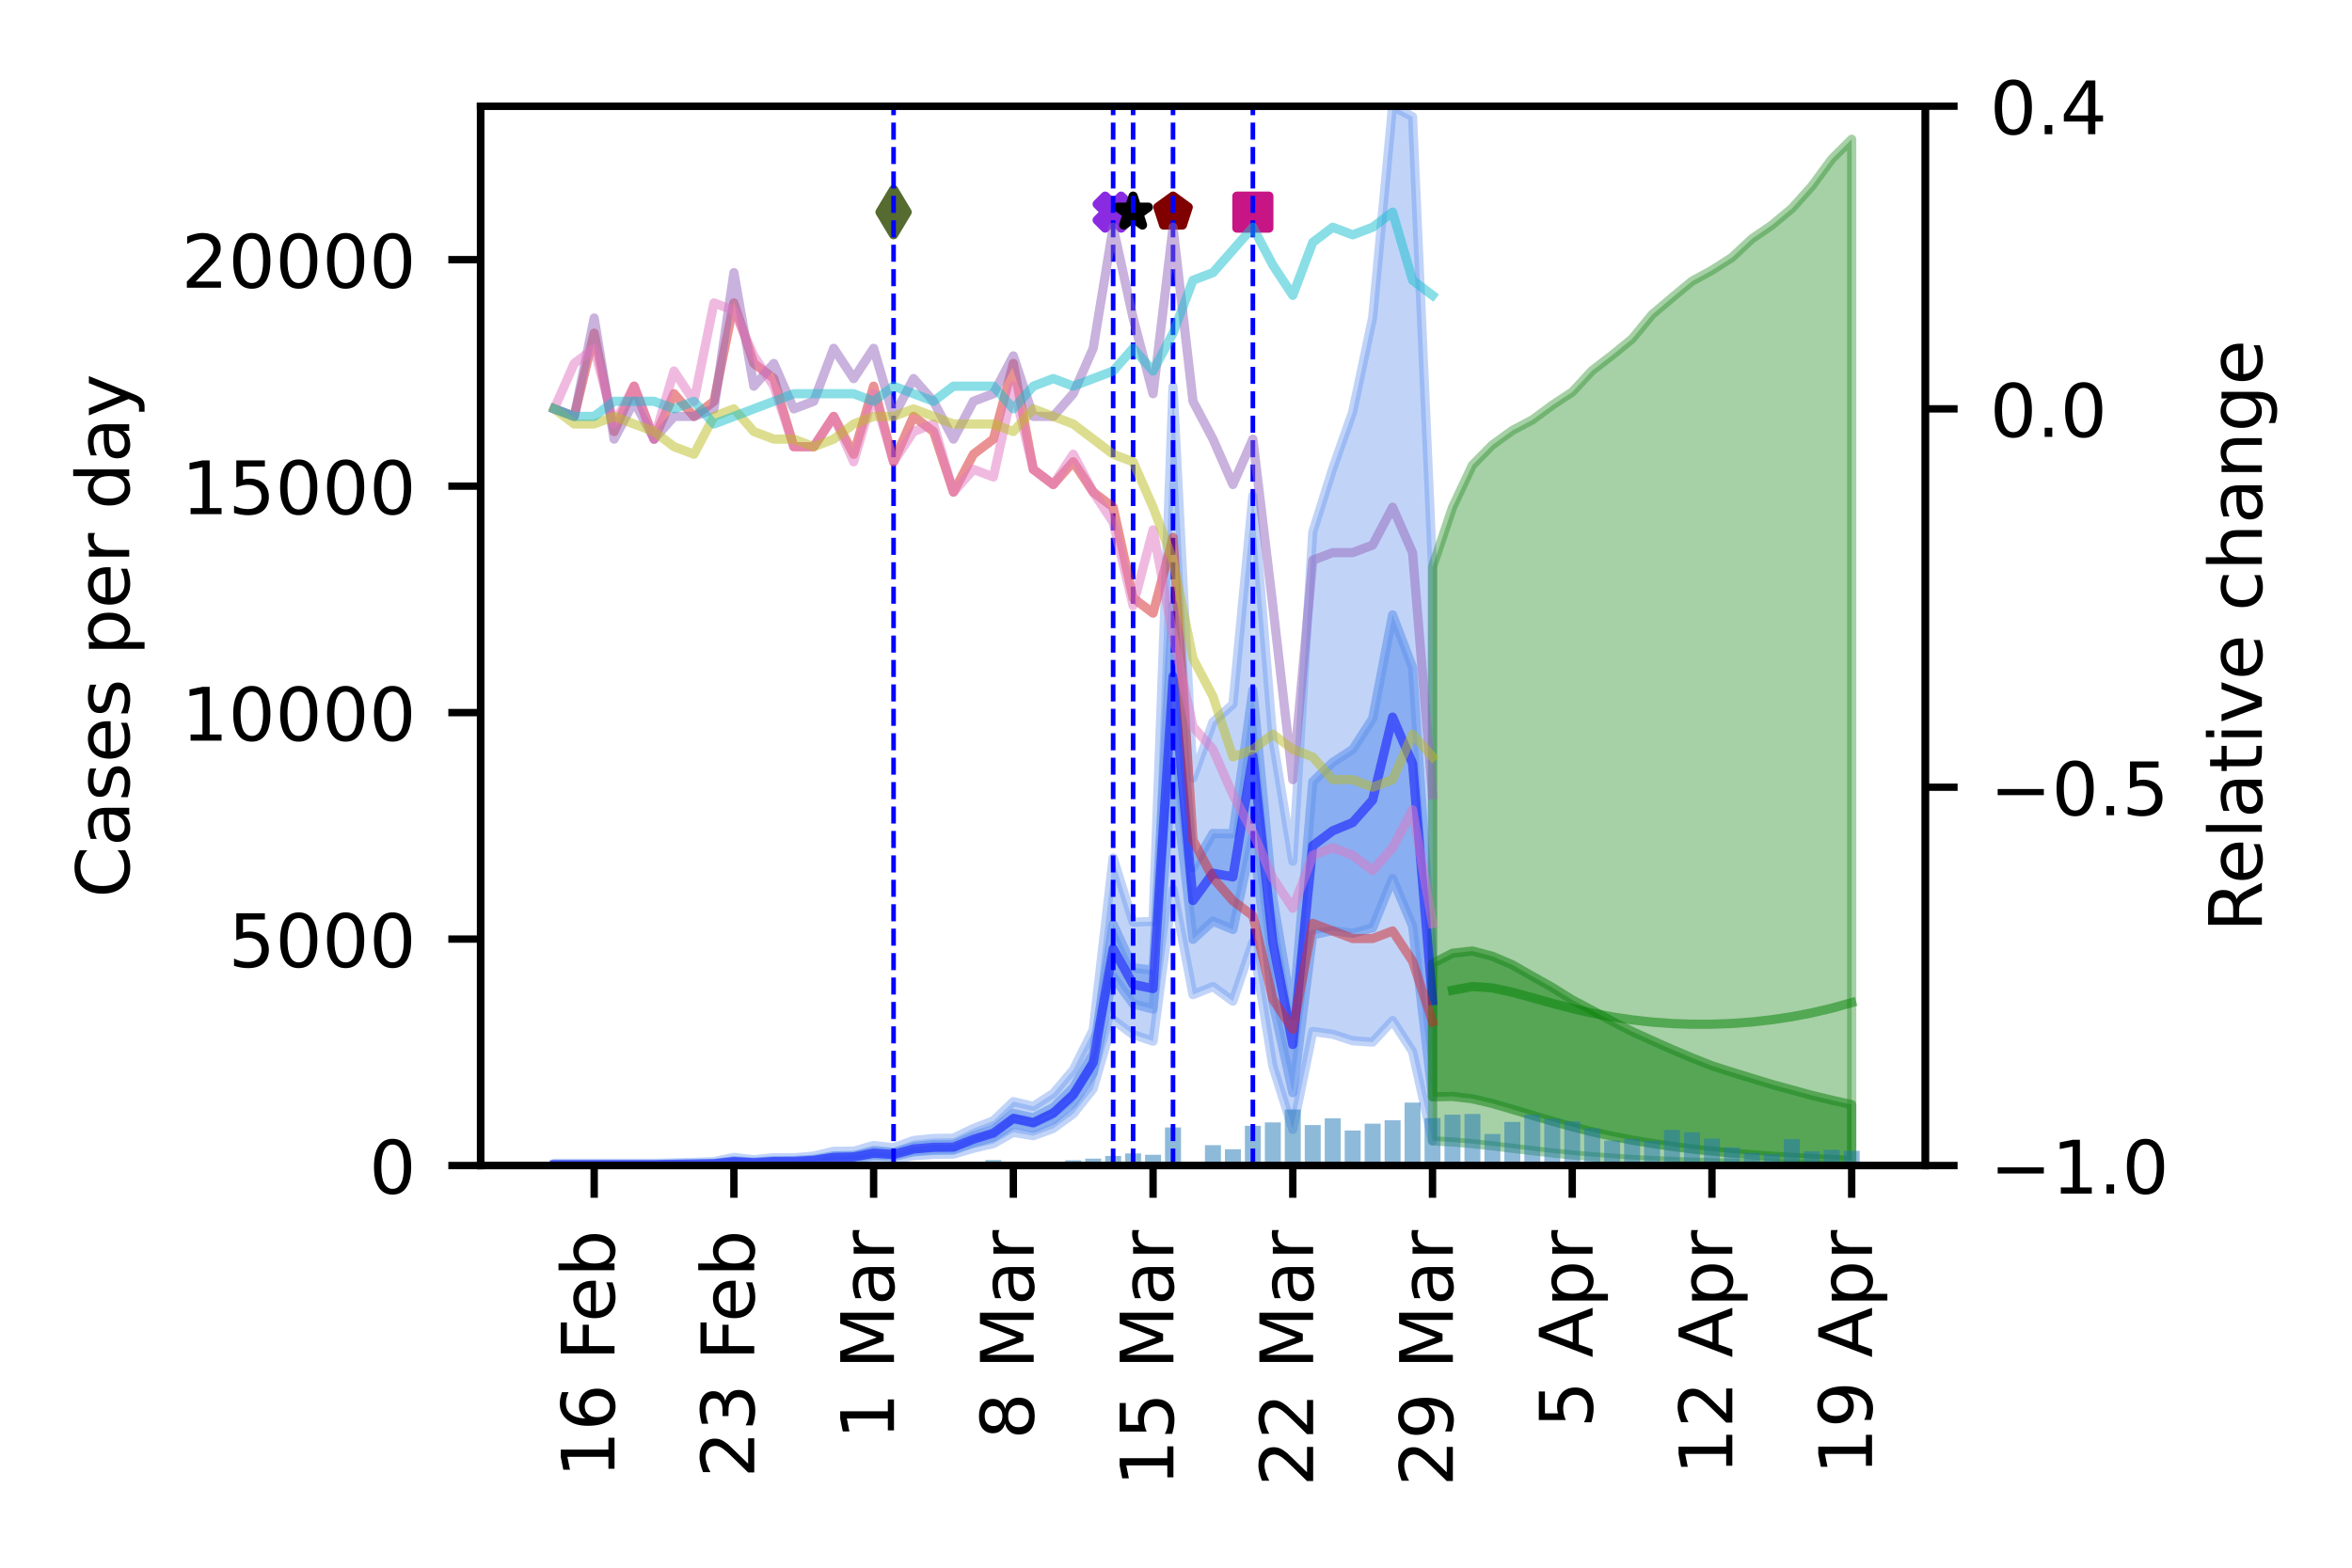 <?xml version="1.0" encoding="utf-8" standalone="no"?>
<!DOCTYPE svg PUBLIC "-//W3C//DTD SVG 1.1//EN"
  "http://www.w3.org/Graphics/SVG/1.1/DTD/svg11.dtd">
<!-- Created with matplotlib (https://matplotlib.org/) -->
<svg height="170.079pt" version="1.1" viewBox="0 0 255.118 170.079" width="255.118pt" xmlns="http://www.w3.org/2000/svg" xmlns:xlink="http://www.w3.org/1999/xlink">
 <defs>
  <style type="text/css">
*{stroke-linecap:butt;stroke-linejoin:round;}
  </style>
 </defs>
 <g id="figure_1">
  <g id="patch_1">
   <path d="M 0 170.079 
L 255.118 170.079 
L 255.118 0 
L 0 0 
z
" style="fill:#ffffff;"/>
  </g>
  <g id="axes_1">
   <g id="patch_2">
    <path d="M 52.13 126.449 
L 208.838 126.449 
L 208.838 11.52 
L 52.13 11.52 
z
" style="fill:#ffffff;"/>
   </g>
   <g id="PolyCollection_1">
    <defs>
     <path d="M 60.119 -43.87 
L 60.119 -43.652 
L 62.284 -43.652 
L 64.449 -43.652 
L 66.614 -43.652 
L 68.779 -43.652 
L 70.945 -43.652 
L 73.11 -43.672 
L 75.275 -43.68 
L 77.44 -43.696 
L 79.605 -43.783 
L 81.77 -43.75 
L 83.935 -43.812 
L 86.1 -43.824 
L 88.265 -43.89 
L 90.43 -44.058 
L 92.595 -44.104 
L 94.76 -44.352 
L 96.925 -44.304 
L 99.09 -44.691 
L 101.256 -44.84 
L 103.421 -44.872 
L 105.586 -45.507 
L 107.751 -46.013 
L 109.916 -47.23 
L 112.081 -46.864 
L 114.246 -47.661 
L 116.411 -49.241 
L 118.576 -51.963 
L 120.741 -59.448 
L 122.906 -57.837 
L 125.071 -57.122 
L 127.236 -73.604 
L 129.402 -62.169 
L 131.567 -63.043 
L 133.732 -61.462 
L 135.897 -67.861 
L 138.062 -54.431 
L 140.227 -47.551 
L 142.392 -58.174 
L 144.557 -57.874 
L 146.722 -57.172 
L 148.887 -57.019 
L 151.052 -59.354 
L 153.217 -56.008 
L 155.382 -46.304 
L 155.382 -108.563 
L 155.382 -108.563 
L 153.217 -157.411 
L 151.052 -158.559 
L 148.887 -135.604 
L 146.722 -125.381 
L 144.557 -119.229 
L 142.392 -112.337 
L 140.227 -76.645 
L 138.062 -89.896 
L 135.897 -116.283 
L 133.732 -93.672 
L 131.567 -91.738 
L 129.402 -85.695 
L 127.236 -128.128 
L 125.071 -70.109 
L 122.906 -70.029 
L 120.741 -77.003 
L 118.576 -58.326 
L 116.411 -53.995 
L 114.246 -51.449 
L 112.081 -50.056 
L 109.916 -50.56 
L 107.751 -48.486 
L 105.586 -47.648 
L 103.421 -46.597 
L 101.256 -46.566 
L 99.09 -46.343 
L 96.925 -45.557 
L 94.76 -45.802 
L 92.595 -45.186 
L 90.43 -45.176 
L 88.265 -44.654 
L 86.1 -44.464 
L 83.935 -44.484 
L 81.77 -44.261 
L 79.605 -44.515 
L 77.44 -44.053 
L 75.275 -43.973 
L 73.11 -43.921 
L 70.945 -43.87 
L 68.779 -43.87 
L 66.614 -43.87 
L 64.449 -43.87 
L 62.284 -43.87 
L 60.119 -43.87 
z
" id="m6eb10c290f" style="stroke:#6495ed;stroke-opacity:0.4;"/>
    </defs>
    <g clip-path="url(#ped6e7b1584)">
     <use style="fill:#6495ed;fill-opacity:0.4;stroke:#6495ed;stroke-opacity:0.4;" x="0" xlink:href="#m6eb10c290f" y="170.079"/>
    </g>
   </g>
   <g id="PolyCollection_2">
    <defs>
     <path d="M 60.119 -43.742 
L 60.119 -43.682 
L 62.284 -43.682 
L 64.449 -43.682 
L 66.614 -43.682 
L 68.779 -43.682 
L 70.945 -43.682 
L 73.11 -43.714 
L 75.275 -43.73 
L 77.44 -43.757 
L 79.605 -43.918 
L 81.77 -43.846 
L 83.935 -43.946 
L 86.1 -43.956 
L 88.265 -44.057 
L 90.43 -44.308 
L 92.595 -44.358 
L 94.76 -44.703 
L 96.925 -44.603 
L 99.09 -45.117 
L 101.256 -45.281 
L 103.421 -45.306 
L 105.586 -46.091 
L 107.751 -46.696 
L 109.916 -48.147 
L 112.081 -47.68 
L 114.246 -48.603 
L 116.411 -50.41 
L 118.576 -53.671 
L 120.741 -64.13 
L 122.906 -61.177 
L 125.071 -60.593 
L 127.236 -86.864 
L 129.402 -68.168 
L 131.567 -70.144 
L 133.732 -69.238 
L 135.897 -79.374 
L 138.062 -61.342 
L 140.227 -51.54 
L 142.392 -68.682 
L 144.557 -69.115 
L 146.722 -68.822 
L 148.887 -69.421 
L 151.052 -74.773 
L 153.217 -69.61 
L 155.382 -51.081 
L 155.382 -65.539 
L 155.382 -65.539 
L 153.217 -97.659 
L 151.052 -103.37 
L 148.887 -92.114 
L 146.722 -88.771 
L 144.557 -87.367 
L 142.392 -85.259 
L 140.227 -59.859 
L 138.062 -72.644 
L 135.897 -95.204 
L 133.732 -79.625 
L 131.567 -79.659 
L 129.402 -75.937 
L 127.236 -104.493 
L 125.071 -64.833 
L 122.906 -65.076 
L 120.741 -69.812 
L 118.576 -55.782 
L 116.411 -52.067 
L 114.246 -49.92 
L 112.081 -48.802 
L 109.916 -49.279 
L 107.751 -47.55 
L 105.586 -46.831 
L 103.421 -45.897 
L 101.256 -45.877 
L 99.09 -45.675 
L 96.925 -45.023 
L 94.76 -45.191 
L 92.595 -44.719 
L 90.43 -44.672 
L 88.265 -44.307 
L 86.1 -44.162 
L 83.935 -44.157 
L 81.77 -44.005 
L 79.605 -44.151 
L 77.44 -43.866 
L 75.275 -43.819 
L 73.11 -43.79 
L 70.945 -43.742 
L 68.779 -43.742 
L 66.614 -43.742 
L 64.449 -43.742 
L 62.284 -43.742 
L 60.119 -43.742 
z
" id="mc44e1b0671" style="stroke:#6495ed;stroke-opacity:0.6;"/>
    </defs>
    <g clip-path="url(#ped6e7b1584)">
     <use style="fill:#6495ed;fill-opacity:0.6;stroke:#6495ed;stroke-opacity:0.6;" x="0" xlink:href="#mc44e1b0671" y="170.079"/>
    </g>
   </g>
   <g id="PolyCollection_3">
    <defs>
     <path d="M 155.382 -108.563 
L 155.382 -46.304 
L 157.547 -46.187 
L 159.713 -46.001 
L 161.878 -45.764 
L 164.043 -45.506 
L 166.208 -45.244 
L 168.373 -45 
L 170.538 -44.78 
L 172.703 -44.592 
L 174.868 -44.43 
L 177.033 -44.29 
L 179.198 -44.172 
L 181.363 -44.074 
L 183.528 -43.994 
L 185.693 -43.928 
L 187.859 -43.873 
L 190.024 -43.829 
L 192.189 -43.794 
L 194.354 -43.765 
L 196.519 -43.741 
L 198.684 -43.721 
L 200.849 -43.705 
L 200.849 -154.968 
L 200.849 -154.968 
L 198.684 -152.806 
L 196.519 -149.869 
L 194.354 -147.455 
L 192.189 -145.652 
L 190.024 -144.166 
L 187.859 -142.142 
L 185.693 -140.756 
L 183.528 -139.574 
L 181.363 -137.782 
L 179.198 -135.947 
L 177.033 -133.314 
L 174.868 -131.544 
L 172.703 -129.88 
L 170.538 -127.547 
L 168.373 -126.117 
L 166.208 -124.524 
L 164.043 -123.377 
L 161.878 -121.811 
L 159.713 -119.619 
L 157.547 -115.021 
L 155.382 -108.563 
z
" id="ma2b49fd511" style="stroke:#228b22;stroke-opacity:0.4;"/>
    </defs>
    <g clip-path="url(#ped6e7b1584)">
     <use style="fill:#228b22;fill-opacity:0.4;stroke:#228b22;stroke-opacity:0.4;" x="0" xlink:href="#ma2b49fd511" y="170.079"/>
    </g>
   </g>
   <g id="PolyCollection_4">
    <defs>
     <path d="M 155.382 -65.539 
L 155.382 -51.081 
L 157.547 -51.13 
L 159.713 -50.872 
L 161.878 -50.361 
L 164.043 -49.728 
L 166.208 -49.081 
L 168.373 -48.444 
L 170.538 -47.843 
L 172.703 -47.292 
L 174.868 -46.811 
L 177.033 -46.391 
L 179.198 -46.027 
L 181.363 -45.713 
L 183.528 -45.433 
L 185.693 -45.199 
L 187.859 -44.985 
L 190.024 -44.806 
L 192.189 -44.647 
L 194.354 -44.508 
L 196.519 -44.395 
L 198.684 -44.291 
L 200.849 -44.203 
L 200.849 -50.241 
L 200.849 -50.241 
L 198.684 -50.724 
L 196.519 -51.246 
L 194.354 -51.837 
L 192.189 -52.43 
L 190.024 -53.089 
L 187.859 -53.757 
L 185.693 -54.452 
L 183.528 -55.309 
L 181.363 -56.225 
L 179.198 -57.188 
L 177.033 -58.168 
L 174.868 -59.278 
L 172.703 -60.462 
L 170.538 -61.601 
L 168.373 -62.953 
L 166.208 -64.167 
L 164.043 -65.407 
L 161.878 -66.333 
L 159.713 -66.905 
L 157.547 -66.663 
L 155.382 -65.539 
z
" id="me81ae2b3d6" style="stroke:#228b22;stroke-opacity:0.6;"/>
    </defs>
    <g clip-path="url(#ped6e7b1584)">
     <use style="fill:#228b22;fill-opacity:0.6;stroke:#228b22;stroke-opacity:0.6;" x="0" xlink:href="#me81ae2b3d6" y="170.079"/>
    </g>
   </g>
   <g id="PathCollection_1">
    <defs>
     <path d="M -0.866 1.732 
L 0 0.866 
L 0.866 1.732 
L 1.732 0.866 
L 0.866 0 
L 1.732 -0.866 
L 0.866 -1.732 
L 0 -0.866 
L -0.866 -1.732 
L -1.732 -0.866 
L -0.866 0 
L -1.732 0.866 
z
" id="m63ebf24601" style="stroke:#8a2be2;"/>
    </defs>
    <g clip-path="url(#ped6e7b1584)">
     <use style="fill:#8a2be2;stroke:#8a2be2;" x="120.741" xlink:href="#m63ebf24601" y="23.013"/>
    </g>
   </g>
   <g id="PathCollection_2">
    <defs>
     <path d="M 0 -1.732 
L -0.389 -0.535 
L -1.647 -0.535 
L -0.629 0.204 
L -1.018 1.401 
L -0 0.662 
L 1.018 1.401 
L 0.629 0.204 
L 1.647 -0.535 
L 0.389 -0.535 
z
" id="m405d068d7c" style="stroke:#000000;"/>
    </defs>
    <g clip-path="url(#ped6e7b1584)">
     <use style="stroke:#000000;" x="122.906" xlink:href="#m405d068d7c" y="23.013"/>
    </g>
   </g>
   <g id="PathCollection_3">
    <defs>
     <path d="M -1.732 1.732 
L 1.732 1.732 
L 1.732 -1.732 
L -1.732 -1.732 
z
" id="md185e21cc1" style="stroke:#c71585;"/>
    </defs>
    <g clip-path="url(#ped6e7b1584)">
     <use style="fill:#c71585;stroke:#c71585;" x="135.897" xlink:href="#md185e21cc1" y="23.013"/>
    </g>
   </g>
   <g id="PathCollection_4">
    <defs>
     <path d="M 0 -1.732 
L -1.647 -0.535 
L -1.018 1.401 
L 1.018 1.401 
L 1.647 -0.535 
z
" id="mb0b1cae892" style="stroke:#800000;"/>
    </defs>
    <g clip-path="url(#ped6e7b1584)">
     <use style="fill:#800000;stroke:#800000;" x="127.236" xlink:href="#mb0b1cae892" y="23.013"/>
    </g>
   </g>
   <g id="PathCollection_5">
    <defs>
     <path d="M -0 2.449 
L 1.47 0 
L 0 -2.449 
L -1.47 -0 
z
" id="mcbaf77b206" style="stroke:#556b2f;"/>
    </defs>
    <g clip-path="url(#ped6e7b1584)">
     <use style="fill:#556b2f;stroke:#556b2f;" x="96.925" xlink:href="#mcbaf77b206" y="23.013"/>
    </g>
   </g>
   <g id="patch_3">
    <path clip-path="url(#ped6e7b1584)" d="M 59.253 126.449 
L 60.985 126.449 
L 60.985 126.449 
L 59.253 126.449 
z
" style="fill:#1f77b4;opacity:0.5;"/>
   </g>
   <g id="patch_4">
    <path clip-path="url(#ped6e7b1584)" d="M 61.418 126.449 
L 63.15 126.449 
L 63.15 126.449 
L 61.418 126.449 
z
" style="fill:#1f77b4;opacity:0.5;"/>
   </g>
   <g id="patch_5">
    <path clip-path="url(#ped6e7b1584)" d="M 63.583 126.449 
L 65.315 126.449 
L 65.315 126.449 
L 63.583 126.449 
z
" style="fill:#1f77b4;opacity:0.5;"/>
   </g>
   <g id="patch_6">
    <path clip-path="url(#ped6e7b1584)" d="M 65.748 126.449 
L 67.48 126.449 
L 67.48 126.449 
L 65.748 126.449 
z
" style="fill:#1f77b4;opacity:0.5;"/>
   </g>
   <g id="patch_7">
    <path clip-path="url(#ped6e7b1584)" d="M 67.913 126.449 
L 69.645 126.449 
L 69.645 126.449 
L 67.913 126.449 
z
" style="fill:#1f77b4;opacity:0.5;"/>
   </g>
   <g id="patch_8">
    <path clip-path="url(#ped6e7b1584)" d="M 70.078 126.449 
L 71.811 126.449 
L 71.811 126.449 
L 70.078 126.449 
z
" style="fill:#1f77b4;opacity:0.5;"/>
   </g>
   <g id="patch_9">
    <path clip-path="url(#ped6e7b1584)" d="M 72.244 126.449 
L 73.976 126.449 
L 73.976 126.449 
L 72.244 126.449 
z
" style="fill:#1f77b4;opacity:0.5;"/>
   </g>
   <g id="patch_10">
    <path clip-path="url(#ped6e7b1584)" d="M 74.409 126.449 
L 76.141 126.449 
L 76.141 126.449 
L 74.409 126.449 
z
" style="fill:#1f77b4;opacity:0.5;"/>
   </g>
   <g id="patch_11">
    <path clip-path="url(#ped6e7b1584)" d="M 76.574 126.449 
L 78.306 126.449 
L 78.306 126.449 
L 76.574 126.449 
z
" style="fill:#1f77b4;opacity:0.5;"/>
   </g>
   <g id="patch_12">
    <path clip-path="url(#ped6e7b1584)" d="M 78.739 126.449 
L 80.471 126.449 
L 80.471 126.449 
L 78.739 126.449 
z
" style="fill:#1f77b4;opacity:0.5;"/>
   </g>
   <g id="patch_13">
    <path clip-path="url(#ped6e7b1584)" d="M 80.904 126.449 
L 82.636 126.449 
L 82.636 126.449 
L 80.904 126.449 
z
" style="fill:#1f77b4;opacity:0.5;"/>
   </g>
   <g id="patch_14">
    <path clip-path="url(#ped6e7b1584)" d="M 83.069 126.449 
L 84.801 126.449 
L 84.801 126.449 
L 83.069 126.449 
z
" style="fill:#1f77b4;opacity:0.5;"/>
   </g>
   <g id="patch_15">
    <path clip-path="url(#ped6e7b1584)" d="M 85.234 126.449 
L 86.966 126.449 
L 86.966 126.444 
L 85.234 126.444 
z
" style="fill:#1f77b4;opacity:0.5;"/>
   </g>
   <g id="patch_16">
    <path clip-path="url(#ped6e7b1584)" d="M 87.399 126.449 
L 89.131 126.449 
L 89.131 126.449 
L 87.399 126.449 
z
" style="fill:#1f77b4;opacity:0.5;"/>
   </g>
   <g id="patch_17">
    <path clip-path="url(#ped6e7b1584)" d="M 89.564 126.449 
L 91.296 126.449 
L 91.296 126.414 
L 89.564 126.414 
z
" style="fill:#1f77b4;opacity:0.5;"/>
   </g>
   <g id="patch_18">
    <path clip-path="url(#ped6e7b1584)" d="M 91.729 126.449 
L 93.461 126.449 
L 93.461 126.429 
L 91.729 126.429 
z
" style="fill:#1f77b4;opacity:0.5;"/>
   </g>
   <g id="patch_19">
    <path clip-path="url(#ped6e7b1584)" d="M 93.894 126.449 
L 95.626 126.449 
L 95.626 126.419 
L 93.894 126.419 
z
" style="fill:#1f77b4;opacity:0.5;"/>
   </g>
   <g id="patch_20">
    <path clip-path="url(#ped6e7b1584)" d="M 96.059 126.449 
L 97.791 126.449 
L 97.791 126.419 
L 96.059 126.419 
z
" style="fill:#1f77b4;opacity:0.5;"/>
   </g>
   <g id="patch_21">
    <path clip-path="url(#ped6e7b1584)" d="M 98.224 126.449 
L 99.957 126.449 
L 99.957 126.419 
L 98.224 126.419 
z
" style="fill:#1f77b4;opacity:0.5;"/>
   </g>
   <g id="patch_22">
    <path clip-path="url(#ped6e7b1584)" d="M 100.39 126.449 
L 102.122 126.449 
L 102.122 126.414 
L 100.39 126.414 
z
" style="fill:#1f77b4;opacity:0.5;"/>
   </g>
   <g id="patch_23">
    <path clip-path="url(#ped6e7b1584)" d="M 102.555 126.449 
L 104.287 126.449 
L 104.287 126.35 
L 102.555 126.35 
z
" style="fill:#1f77b4;opacity:0.5;"/>
   </g>
   <g id="patch_24">
    <path clip-path="url(#ped6e7b1584)" d="M 104.72 126.449 
L 106.452 126.449 
L 106.452 126.301 
L 104.72 126.301 
z
" style="fill:#1f77b4;opacity:0.5;"/>
   </g>
   <g id="patch_25">
    <path clip-path="url(#ped6e7b1584)" d="M 106.885 126.449 
L 108.617 126.449 
L 108.617 125.849 
L 106.885 125.849 
z
" style="fill:#1f77b4;opacity:0.5;"/>
   </g>
   <g id="patch_26">
    <path clip-path="url(#ped6e7b1584)" d="M 109.05 126.449 
L 110.782 126.449 
L 110.782 126.178 
L 109.05 126.178 
z
" style="fill:#1f77b4;opacity:0.5;"/>
   </g>
   <g id="patch_27">
    <path clip-path="url(#ped6e7b1584)" d="M 111.215 126.449 
L 112.947 126.449 
L 112.947 126.115 
L 111.215 126.115 
z
" style="fill:#1f77b4;opacity:0.5;"/>
   </g>
   <g id="patch_28">
    <path clip-path="url(#ped6e7b1584)" d="M 113.38 126.449 
L 115.112 126.449 
L 115.112 126.242 
L 113.38 126.242 
z
" style="fill:#1f77b4;opacity:0.5;"/>
   </g>
   <g id="patch_29">
    <path clip-path="url(#ped6e7b1584)" d="M 115.545 126.449 
L 117.277 126.449 
L 117.277 125.879 
L 115.545 125.879 
z
" style="fill:#1f77b4;opacity:0.5;"/>
   </g>
   <g id="patch_30">
    <path clip-path="url(#ped6e7b1584)" d="M 117.71 126.449 
L 119.442 126.449 
L 119.442 125.702 
L 117.71 125.702 
z
" style="fill:#1f77b4;opacity:0.5;"/>
   </g>
   <g id="patch_31">
    <path clip-path="url(#ped6e7b1584)" d="M 119.875 126.449 
L 121.607 126.449 
L 121.607 125.407 
L 119.875 125.407 
z
" style="fill:#1f77b4;opacity:0.5;"/>
   </g>
   <g id="patch_32">
    <path clip-path="url(#ped6e7b1584)" d="M 122.04 126.449 
L 123.772 126.449 
L 123.772 125.137 
L 122.04 125.137 
z
" style="fill:#1f77b4;opacity:0.5;"/>
   </g>
   <g id="patch_33">
    <path clip-path="url(#ped6e7b1584)" d="M 124.205 126.449 
L 125.937 126.449 
L 125.937 125.279 
L 124.205 125.279 
z
" style="fill:#1f77b4;opacity:0.5;"/>
   </g>
   <g id="patch_34">
    <path clip-path="url(#ped6e7b1584)" d="M 126.37 126.449 
L 128.102 126.449 
L 128.102 122.316 
L 126.37 122.316 
z
" style="fill:#1f77b4;opacity:0.5;"/>
   </g>
   <g id="patch_35">
    <path clip-path="url(#ped6e7b1584)" d="M 128.535 126.449 
L 130.268 126.449 
L 130.268 126.449 
L 128.535 126.449 
z
" style="fill:#1f77b4;opacity:0.5;"/>
   </g>
   <g id="patch_36">
    <path clip-path="url(#ped6e7b1584)" d="M 130.701 126.449 
L 132.433 126.449 
L 132.433 124.238 
L 130.701 124.238 
z
" style="fill:#1f77b4;opacity:0.5;"/>
   </g>
   <g id="patch_37">
    <path clip-path="url(#ped6e7b1584)" d="M 132.866 126.449 
L 134.598 126.449 
L 134.598 124.68 
L 132.866 124.68 
z
" style="fill:#1f77b4;opacity:0.5;"/>
   </g>
   <g id="patch_38">
    <path clip-path="url(#ped6e7b1584)" d="M 135.031 126.449 
L 136.763 126.449 
L 136.763 122.134 
L 135.031 122.134 
z
" style="fill:#1f77b4;opacity:0.5;"/>
   </g>
   <g id="patch_39">
    <path clip-path="url(#ped6e7b1584)" d="M 137.196 126.449 
L 138.928 126.449 
L 138.928 121.771 
L 137.196 121.771 
z
" style="fill:#1f77b4;opacity:0.5;"/>
   </g>
   <g id="patch_40">
    <path clip-path="url(#ped6e7b1584)" d="M 139.361 126.449 
L 141.093 126.449 
L 141.093 120.37 
L 139.361 120.37 
z
" style="fill:#1f77b4;opacity:0.5;"/>
   </g>
   <g id="patch_41">
    <path clip-path="url(#ped6e7b1584)" d="M 141.526 126.449 
L 143.258 126.449 
L 143.258 122.056 
L 141.526 122.056 
z
" style="fill:#1f77b4;opacity:0.5;"/>
   </g>
   <g id="patch_42">
    <path clip-path="url(#ped6e7b1584)" d="M 143.691 126.449 
L 145.423 126.449 
L 145.423 121.319 
L 143.691 121.319 
z
" style="fill:#1f77b4;opacity:0.5;"/>
   </g>
   <g id="patch_43">
    <path clip-path="url(#ped6e7b1584)" d="M 145.856 126.449 
L 147.588 126.449 
L 147.588 122.645 
L 145.856 122.645 
z
" style="fill:#1f77b4;opacity:0.5;"/>
   </g>
   <g id="patch_44">
    <path clip-path="url(#ped6e7b1584)" d="M 148.021 126.449 
L 149.753 126.449 
L 149.753 121.904 
L 148.021 121.904 
z
" style="fill:#1f77b4;opacity:0.5;"/>
   </g>
   <g id="patch_45">
    <path clip-path="url(#ped6e7b1584)" d="M 150.186 126.449 
L 151.918 126.449 
L 151.918 121.535 
L 150.186 121.535 
z
" style="fill:#1f77b4;opacity:0.5;"/>
   </g>
   <g id="patch_46">
    <path clip-path="url(#ped6e7b1584)" d="M 152.351 126.449 
L 154.083 126.449 
L 154.083 119.619 
L 152.351 119.619 
z
" style="fill:#1f77b4;opacity:0.5;"/>
   </g>
   <g id="patch_47">
    <path clip-path="url(#ped6e7b1584)" d="M 154.516 126.449 
L 156.248 126.449 
L 156.248 121.299 
L 154.516 121.299 
z
" style="fill:#1f77b4;opacity:0.5;"/>
   </g>
   <g id="patch_48">
    <path clip-path="url(#ped6e7b1584)" d="M 156.681 126.449 
L 158.414 126.449 
L 158.414 120.935 
L 156.681 120.935 
z
" style="fill:#1f77b4;opacity:0.5;"/>
   </g>
   <g id="patch_49">
    <path clip-path="url(#ped6e7b1584)" d="M 158.847 126.449 
L 160.579 126.449 
L 160.579 120.857 
L 158.847 120.857 
z
" style="fill:#1f77b4;opacity:0.5;"/>
   </g>
   <g id="patch_50">
    <path clip-path="url(#ped6e7b1584)" d="M 161.012 126.449 
L 162.744 126.449 
L 162.744 123.029 
L 161.012 123.029 
z
" style="fill:#1f77b4;opacity:0.5;"/>
   </g>
   <g id="patch_51">
    <path clip-path="url(#ped6e7b1584)" d="M 163.177 126.449 
L 164.909 126.449 
L 164.909 121.722 
L 163.177 121.722 
z
" style="fill:#1f77b4;opacity:0.5;"/>
   </g>
   <g id="patch_52">
    <path clip-path="url(#ped6e7b1584)" d="M 165.342 126.449 
L 167.074 126.449 
L 167.074 120.926 
L 165.342 120.926 
z
" style="fill:#1f77b4;opacity:0.5;"/>
   </g>
   <g id="patch_53">
    <path clip-path="url(#ped6e7b1584)" d="M 167.507 126.449 
L 169.239 126.449 
L 169.239 121.373 
L 167.507 121.373 
z
" style="fill:#1f77b4;opacity:0.5;"/>
   </g>
   <g id="patch_54">
    <path clip-path="url(#ped6e7b1584)" d="M 169.672 126.449 
L 171.404 126.449 
L 171.404 121.663 
L 169.672 121.663 
z
" style="fill:#1f77b4;opacity:0.5;"/>
   </g>
   <g id="patch_55">
    <path clip-path="url(#ped6e7b1584)" d="M 171.837 126.449 
L 173.569 126.449 
L 173.569 122.415 
L 171.837 122.415 
z
" style="fill:#1f77b4;opacity:0.5;"/>
   </g>
   <g id="patch_56">
    <path clip-path="url(#ped6e7b1584)" d="M 174.002 126.449 
L 175.734 126.449 
L 175.734 123.736 
L 174.002 123.736 
z
" style="fill:#1f77b4;opacity:0.5;"/>
   </g>
   <g id="patch_57">
    <path clip-path="url(#ped6e7b1584)" d="M 176.167 126.449 
L 177.899 126.449 
L 177.899 123.55 
L 176.167 123.55 
z
" style="fill:#1f77b4;opacity:0.5;"/>
   </g>
   <g id="patch_58">
    <path clip-path="url(#ped6e7b1584)" d="M 178.332 126.449 
L 180.064 126.449 
L 180.064 123.766 
L 178.332 123.766 
z
" style="fill:#1f77b4;opacity:0.5;"/>
   </g>
   <g id="patch_59">
    <path clip-path="url(#ped6e7b1584)" d="M 180.497 126.449 
L 182.229 126.449 
L 182.229 122.591 
L 180.497 122.591 
z
" style="fill:#1f77b4;opacity:0.5;"/>
   </g>
   <g id="patch_60">
    <path clip-path="url(#ped6e7b1584)" d="M 182.662 126.449 
L 184.394 126.449 
L 184.394 122.847 
L 182.662 122.847 
z
" style="fill:#1f77b4;opacity:0.5;"/>
   </g>
   <g id="patch_61">
    <path clip-path="url(#ped6e7b1584)" d="M 184.827 126.449 
L 186.559 126.449 
L 186.559 123.54 
L 184.827 123.54 
z
" style="fill:#1f77b4;opacity:0.5;"/>
   </g>
   <g id="patch_62">
    <path clip-path="url(#ped6e7b1584)" d="M 186.993 126.449 
L 188.725 126.449 
L 188.725 124.483 
L 186.993 124.483 
z
" style="fill:#1f77b4;opacity:0.5;"/>
   </g>
   <g id="patch_63">
    <path clip-path="url(#ped6e7b1584)" d="M 189.158 126.449 
L 190.89 126.449 
L 190.89 125.078 
L 189.158 125.078 
z
" style="fill:#1f77b4;opacity:0.5;"/>
   </g>
   <g id="patch_64">
    <path clip-path="url(#ped6e7b1584)" d="M 191.323 126.449 
L 193.055 126.449 
L 193.055 125.201 
L 191.323 125.201 
z
" style="fill:#1f77b4;opacity:0.5;"/>
   </g>
   <g id="patch_65">
    <path clip-path="url(#ped6e7b1584)" d="M 193.488 126.449 
L 195.22 126.449 
L 195.22 123.584 
L 193.488 123.584 
z
" style="fill:#1f77b4;opacity:0.5;"/>
   </g>
   <g id="patch_66">
    <path clip-path="url(#ped6e7b1584)" d="M 195.653 126.449 
L 197.385 126.449 
L 197.385 124.901 
L 195.653 124.901 
z
" style="fill:#1f77b4;opacity:0.5;"/>
   </g>
   <g id="patch_67">
    <path clip-path="url(#ped6e7b1584)" d="M 197.818 126.449 
L 199.55 126.449 
L 199.55 124.749 
L 197.818 124.749 
z
" style="fill:#1f77b4;opacity:0.5;"/>
   </g>
   <g id="patch_68">
    <path clip-path="url(#ped6e7b1584)" d="M 199.983 126.449 
L 201.715 126.449 
L 201.715 124.852 
L 199.983 124.852 
z
" style="fill:#1f77b4;opacity:0.5;"/>
   </g>
   <g id="matplotlib.axis_1">
    <g id="xtick_1">
     <g id="line2d_1">
      <defs>
       <path d="M 0 0 
L 0 3.5 
" id="m5fceb6bb09" style="stroke:#000000;stroke-width:0.8;"/>
      </defs>
      <g>
       <use style="stroke:#000000;stroke-width:0.8;" x="200.849" xlink:href="#m5fceb6bb09" y="126.449"/>
      </g>
     </g>
     <g id="text_1">
      <!-- 19 Apr -->
      <defs>
       <path d="M 12.406 8.297 
L 28.516 8.297 
L 28.516 63.922 
L 10.984 60.406 
L 10.984 69.391 
L 28.422 72.906 
L 38.281 72.906 
L 38.281 8.297 
L 54.391 8.297 
L 54.391 0 
L 12.406 0 
z
" id="DejaVuSans-49"/>
       <path d="M 10.984 1.516 
L 10.984 10.5 
Q 14.703 8.734 18.5 7.812 
Q 22.312 6.891 25.984 6.891 
Q 35.75 6.891 40.891 13.453 
Q 46.047 20.016 46.781 33.406 
Q 43.953 29.203 39.594 26.953 
Q 35.25 24.703 29.984 24.703 
Q 19.047 24.703 12.672 31.312 
Q 6.297 37.938 6.297 49.422 
Q 6.297 60.641 12.938 67.422 
Q 19.578 74.219 30.609 74.219 
Q 43.266 74.219 49.922 64.516 
Q 56.594 54.828 56.594 36.375 
Q 56.594 19.141 48.406 8.859 
Q 40.234 -1.422 26.422 -1.422 
Q 22.703 -1.422 18.891 -0.688 
Q 15.094 0.047 10.984 1.516 
z
M 30.609 32.422 
Q 37.25 32.422 41.125 36.953 
Q 45.016 41.5 45.016 49.422 
Q 45.016 57.281 41.125 61.844 
Q 37.25 66.406 30.609 66.406 
Q 23.969 66.406 20.094 61.844 
Q 16.219 57.281 16.219 49.422 
Q 16.219 41.5 20.094 36.953 
Q 23.969 32.422 30.609 32.422 
z
" id="DejaVuSans-57"/>
       <path id="DejaVuSans-32"/>
       <path d="M 34.188 63.188 
L 20.797 26.906 
L 47.609 26.906 
z
M 28.609 72.906 
L 39.797 72.906 
L 67.578 0 
L 57.328 0 
L 50.688 18.703 
L 17.828 18.703 
L 11.188 0 
L 0.781 0 
z
" id="DejaVuSans-65"/>
       <path d="M 18.109 8.203 
L 18.109 -20.797 
L 9.078 -20.797 
L 9.078 54.688 
L 18.109 54.688 
L 18.109 46.391 
Q 20.953 51.266 25.266 53.625 
Q 29.594 56 35.594 56 
Q 45.562 56 51.781 48.094 
Q 58.016 40.188 58.016 27.297 
Q 58.016 14.406 51.781 6.484 
Q 45.562 -1.422 35.594 -1.422 
Q 29.594 -1.422 25.266 0.953 
Q 20.953 3.328 18.109 8.203 
z
M 48.688 27.297 
Q 48.688 37.203 44.609 42.844 
Q 40.531 48.484 33.406 48.484 
Q 26.266 48.484 22.188 42.844 
Q 18.109 37.203 18.109 27.297 
Q 18.109 17.391 22.188 11.75 
Q 26.266 6.109 33.406 6.109 
Q 40.531 6.109 44.609 11.75 
Q 48.688 17.391 48.688 27.297 
z
" id="DejaVuSans-112"/>
       <path d="M 41.109 46.297 
Q 39.594 47.172 37.812 47.578 
Q 36.031 48 33.891 48 
Q 26.266 48 22.188 43.047 
Q 18.109 38.094 18.109 28.812 
L 18.109 0 
L 9.078 0 
L 9.078 54.688 
L 18.109 54.688 
L 18.109 46.188 
Q 20.953 51.172 25.484 53.578 
Q 30.031 56 36.531 56 
Q 37.453 56 38.578 55.875 
Q 39.703 55.766 41.062 55.516 
z
" id="DejaVuSans-114"/>
      </defs>
      <g transform="translate(203.056 160.011)rotate(-90)scale(0.08 -0.08)">
       <use xlink:href="#DejaVuSans-49"/>
       <use x="63.623" xlink:href="#DejaVuSans-57"/>
       <use x="127.246" xlink:href="#DejaVuSans-32"/>
       <use x="159.033" xlink:href="#DejaVuSans-65"/>
       <use x="227.441" xlink:href="#DejaVuSans-112"/>
       <use x="290.918" xlink:href="#DejaVuSans-114"/>
      </g>
     </g>
    </g>
    <g id="xtick_2">
     <g id="line2d_2">
      <g>
       <use style="stroke:#000000;stroke-width:0.8;" x="185.693" xlink:href="#m5fceb6bb09" y="126.449"/>
      </g>
     </g>
     <g id="text_2">
      <!-- 12 Apr -->
      <defs>
       <path d="M 19.188 8.297 
L 53.609 8.297 
L 53.609 0 
L 7.328 0 
L 7.328 8.297 
Q 12.938 14.109 22.625 23.891 
Q 32.328 33.688 34.812 36.531 
Q 39.547 41.844 41.422 45.531 
Q 43.312 49.219 43.312 52.781 
Q 43.312 58.594 39.234 62.25 
Q 35.156 65.922 28.609 65.922 
Q 23.969 65.922 18.812 64.312 
Q 13.672 62.703 7.812 59.422 
L 7.812 69.391 
Q 13.766 71.781 18.938 73 
Q 24.125 74.219 28.422 74.219 
Q 39.75 74.219 46.484 68.547 
Q 53.219 62.891 53.219 53.422 
Q 53.219 48.922 51.531 44.891 
Q 49.859 40.875 45.406 35.406 
Q 44.188 33.984 37.641 27.219 
Q 31.109 20.453 19.188 8.297 
z
" id="DejaVuSans-50"/>
      </defs>
      <g transform="translate(187.901 160.011)rotate(-90)scale(0.08 -0.08)">
       <use xlink:href="#DejaVuSans-49"/>
       <use x="63.623" xlink:href="#DejaVuSans-50"/>
       <use x="127.246" xlink:href="#DejaVuSans-32"/>
       <use x="159.033" xlink:href="#DejaVuSans-65"/>
       <use x="227.441" xlink:href="#DejaVuSans-112"/>
       <use x="290.918" xlink:href="#DejaVuSans-114"/>
      </g>
     </g>
    </g>
    <g id="xtick_3">
     <g id="line2d_3">
      <g>
       <use style="stroke:#000000;stroke-width:0.8;" x="170.538" xlink:href="#m5fceb6bb09" y="126.449"/>
      </g>
     </g>
     <g id="text_3">
      <!-- 5 Apr -->
      <defs>
       <path d="M 10.797 72.906 
L 49.516 72.906 
L 49.516 64.594 
L 19.828 64.594 
L 19.828 46.734 
Q 21.969 47.469 24.109 47.828 
Q 26.266 48.188 28.422 48.188 
Q 40.625 48.188 47.75 41.5 
Q 54.891 34.812 54.891 23.391 
Q 54.891 11.625 47.562 5.094 
Q 40.234 -1.422 26.906 -1.422 
Q 22.312 -1.422 17.547 -0.641 
Q 12.797 0.141 7.719 1.703 
L 7.719 11.625 
Q 12.109 9.234 16.797 8.062 
Q 21.484 6.891 26.703 6.891 
Q 35.156 6.891 40.078 11.328 
Q 45.016 15.766 45.016 23.391 
Q 45.016 31 40.078 35.438 
Q 35.156 39.891 26.703 39.891 
Q 22.75 39.891 18.812 39.016 
Q 14.891 38.141 10.797 36.281 
z
" id="DejaVuSans-53"/>
      </defs>
      <g transform="translate(172.745 154.921)rotate(-90)scale(0.08 -0.08)">
       <use xlink:href="#DejaVuSans-53"/>
       <use x="63.623" xlink:href="#DejaVuSans-32"/>
       <use x="95.41" xlink:href="#DejaVuSans-65"/>
       <use x="163.818" xlink:href="#DejaVuSans-112"/>
       <use x="227.295" xlink:href="#DejaVuSans-114"/>
      </g>
     </g>
    </g>
    <g id="xtick_4">
     <g id="line2d_4">
      <g>
       <use style="stroke:#000000;stroke-width:0.8;" x="155.382" xlink:href="#m5fceb6bb09" y="126.449"/>
      </g>
     </g>
     <g id="text_4">
      <!-- 29 Mar -->
      <defs>
       <path d="M 9.812 72.906 
L 24.516 72.906 
L 43.109 23.297 
L 61.812 72.906 
L 76.516 72.906 
L 76.516 0 
L 66.891 0 
L 66.891 64.016 
L 48.094 14.016 
L 38.188 14.016 
L 19.391 64.016 
L 19.391 0 
L 9.812 0 
z
" id="DejaVuSans-77"/>
       <path d="M 34.281 27.484 
Q 23.391 27.484 19.188 25 
Q 14.984 22.516 14.984 16.5 
Q 14.984 11.719 18.141 8.906 
Q 21.297 6.109 26.703 6.109 
Q 34.188 6.109 38.703 11.406 
Q 43.219 16.703 43.219 25.484 
L 43.219 27.484 
z
M 52.203 31.203 
L 52.203 0 
L 43.219 0 
L 43.219 8.297 
Q 40.141 3.328 35.547 0.953 
Q 30.953 -1.422 24.312 -1.422 
Q 15.922 -1.422 10.953 3.297 
Q 6 8.016 6 15.922 
Q 6 25.141 12.172 29.828 
Q 18.359 34.516 30.609 34.516 
L 43.219 34.516 
L 43.219 35.406 
Q 43.219 41.609 39.141 45 
Q 35.062 48.391 27.688 48.391 
Q 23 48.391 18.547 47.266 
Q 14.109 46.141 10.016 43.891 
L 10.016 52.203 
Q 14.938 54.109 19.578 55.047 
Q 24.219 56 28.609 56 
Q 40.484 56 46.344 49.844 
Q 52.203 43.703 52.203 31.203 
z
" id="DejaVuSans-97"/>
      </defs>
      <g transform="translate(157.59 161.265)rotate(-90)scale(0.08 -0.08)">
       <use xlink:href="#DejaVuSans-50"/>
       <use x="63.623" xlink:href="#DejaVuSans-57"/>
       <use x="127.246" xlink:href="#DejaVuSans-32"/>
       <use x="159.033" xlink:href="#DejaVuSans-77"/>
       <use x="245.312" xlink:href="#DejaVuSans-97"/>
       <use x="306.592" xlink:href="#DejaVuSans-114"/>
      </g>
     </g>
    </g>
    <g id="xtick_5">
     <g id="line2d_5">
      <g>
       <use style="stroke:#000000;stroke-width:0.8;" x="140.227" xlink:href="#m5fceb6bb09" y="126.449"/>
      </g>
     </g>
     <g id="text_5">
      <!-- 22 Mar -->
      <g transform="translate(142.434 161.265)rotate(-90)scale(0.08 -0.08)">
       <use xlink:href="#DejaVuSans-50"/>
       <use x="63.623" xlink:href="#DejaVuSans-50"/>
       <use x="127.246" xlink:href="#DejaVuSans-32"/>
       <use x="159.033" xlink:href="#DejaVuSans-77"/>
       <use x="245.312" xlink:href="#DejaVuSans-97"/>
       <use x="306.592" xlink:href="#DejaVuSans-114"/>
      </g>
     </g>
    </g>
    <g id="xtick_6">
     <g id="line2d_6">
      <g>
       <use style="stroke:#000000;stroke-width:0.8;" x="125.071" xlink:href="#m5fceb6bb09" y="126.449"/>
      </g>
     </g>
     <g id="text_6">
      <!-- 15 Mar -->
      <g transform="translate(127.279 161.265)rotate(-90)scale(0.08 -0.08)">
       <use xlink:href="#DejaVuSans-49"/>
       <use x="63.623" xlink:href="#DejaVuSans-53"/>
       <use x="127.246" xlink:href="#DejaVuSans-32"/>
       <use x="159.033" xlink:href="#DejaVuSans-77"/>
       <use x="245.312" xlink:href="#DejaVuSans-97"/>
       <use x="306.592" xlink:href="#DejaVuSans-114"/>
      </g>
     </g>
    </g>
    <g id="xtick_7">
     <g id="line2d_7">
      <g>
       <use style="stroke:#000000;stroke-width:0.8;" x="109.916" xlink:href="#m5fceb6bb09" y="126.449"/>
      </g>
     </g>
     <g id="text_7">
      <!-- 8 Mar -->
      <defs>
       <path d="M 31.781 34.625 
Q 24.75 34.625 20.719 30.859 
Q 16.703 27.094 16.703 20.516 
Q 16.703 13.922 20.719 10.156 
Q 24.75 6.391 31.781 6.391 
Q 38.812 6.391 42.859 10.172 
Q 46.922 13.969 46.922 20.516 
Q 46.922 27.094 42.891 30.859 
Q 38.875 34.625 31.781 34.625 
z
M 21.922 38.812 
Q 15.578 40.375 12.031 44.719 
Q 8.5 49.078 8.5 55.328 
Q 8.5 64.062 14.719 69.141 
Q 20.953 74.219 31.781 74.219 
Q 42.672 74.219 48.875 69.141 
Q 55.078 64.062 55.078 55.328 
Q 55.078 49.078 51.531 44.719 
Q 48 40.375 41.703 38.812 
Q 48.828 37.156 52.797 32.312 
Q 56.781 27.484 56.781 20.516 
Q 56.781 9.906 50.312 4.234 
Q 43.844 -1.422 31.781 -1.422 
Q 19.734 -1.422 13.25 4.234 
Q 6.781 9.906 6.781 20.516 
Q 6.781 27.484 10.781 32.312 
Q 14.797 37.156 21.922 38.812 
z
M 18.312 54.391 
Q 18.312 48.734 21.844 45.562 
Q 25.391 42.391 31.781 42.391 
Q 38.141 42.391 41.719 45.562 
Q 45.312 48.734 45.312 54.391 
Q 45.312 60.062 41.719 63.234 
Q 38.141 66.406 31.781 66.406 
Q 25.391 66.406 21.844 63.234 
Q 18.312 60.062 18.312 54.391 
z
" id="DejaVuSans-56"/>
      </defs>
      <g transform="translate(112.123 156.175)rotate(-90)scale(0.08 -0.08)">
       <use xlink:href="#DejaVuSans-56"/>
       <use x="63.623" xlink:href="#DejaVuSans-32"/>
       <use x="95.41" xlink:href="#DejaVuSans-77"/>
       <use x="181.689" xlink:href="#DejaVuSans-97"/>
       <use x="242.969" xlink:href="#DejaVuSans-114"/>
      </g>
     </g>
    </g>
    <g id="xtick_8">
     <g id="line2d_8">
      <g>
       <use style="stroke:#000000;stroke-width:0.8;" x="94.76" xlink:href="#m5fceb6bb09" y="126.449"/>
      </g>
     </g>
     <g id="text_8">
      <!-- 1 Mar -->
      <g transform="translate(96.968 156.175)rotate(-90)scale(0.08 -0.08)">
       <use xlink:href="#DejaVuSans-49"/>
       <use x="63.623" xlink:href="#DejaVuSans-32"/>
       <use x="95.41" xlink:href="#DejaVuSans-77"/>
       <use x="181.689" xlink:href="#DejaVuSans-97"/>
       <use x="242.969" xlink:href="#DejaVuSans-114"/>
      </g>
     </g>
    </g>
    <g id="xtick_9">
     <g id="line2d_9">
      <g>
       <use style="stroke:#000000;stroke-width:0.8;" x="79.605" xlink:href="#m5fceb6bb09" y="126.449"/>
      </g>
     </g>
     <g id="text_9">
      <!-- 23 Feb -->
      <defs>
       <path d="M 40.578 39.312 
Q 47.656 37.797 51.625 33 
Q 55.609 28.219 55.609 21.188 
Q 55.609 10.406 48.188 4.484 
Q 40.766 -1.422 27.094 -1.422 
Q 22.516 -1.422 17.656 -0.516 
Q 12.797 0.391 7.625 2.203 
L 7.625 11.719 
Q 11.719 9.328 16.594 8.109 
Q 21.484 6.891 26.812 6.891 
Q 36.078 6.891 40.938 10.547 
Q 45.797 14.203 45.797 21.188 
Q 45.797 27.641 41.281 31.266 
Q 36.766 34.906 28.719 34.906 
L 20.219 34.906 
L 20.219 43.016 
L 29.109 43.016 
Q 36.375 43.016 40.234 45.922 
Q 44.094 48.828 44.094 54.297 
Q 44.094 59.906 40.109 62.906 
Q 36.141 65.922 28.719 65.922 
Q 24.656 65.922 20.016 65.031 
Q 15.375 64.156 9.812 62.312 
L 9.812 71.094 
Q 15.438 72.656 20.344 73.438 
Q 25.25 74.219 29.594 74.219 
Q 40.828 74.219 47.359 69.109 
Q 53.906 64.016 53.906 55.328 
Q 53.906 49.266 50.438 45.094 
Q 46.969 40.922 40.578 39.312 
z
" id="DejaVuSans-51"/>
       <path d="M 9.812 72.906 
L 51.703 72.906 
L 51.703 64.594 
L 19.672 64.594 
L 19.672 43.109 
L 48.578 43.109 
L 48.578 34.812 
L 19.672 34.812 
L 19.672 0 
L 9.812 0 
z
" id="DejaVuSans-70"/>
       <path d="M 56.203 29.594 
L 56.203 25.203 
L 14.891 25.203 
Q 15.484 15.922 20.484 11.062 
Q 25.484 6.203 34.422 6.203 
Q 39.594 6.203 44.453 7.469 
Q 49.312 8.734 54.109 11.281 
L 54.109 2.781 
Q 49.266 0.734 44.188 -0.344 
Q 39.109 -1.422 33.891 -1.422 
Q 20.797 -1.422 13.156 6.188 
Q 5.516 13.812 5.516 26.812 
Q 5.516 40.234 12.766 48.109 
Q 20.016 56 32.328 56 
Q 43.359 56 49.781 48.891 
Q 56.203 41.797 56.203 29.594 
z
M 47.219 32.234 
Q 47.125 39.594 43.094 43.984 
Q 39.062 48.391 32.422 48.391 
Q 24.906 48.391 20.391 44.141 
Q 15.875 39.891 15.188 32.172 
z
" id="DejaVuSans-101"/>
       <path d="M 48.688 27.297 
Q 48.688 37.203 44.609 42.844 
Q 40.531 48.484 33.406 48.484 
Q 26.266 48.484 22.188 42.844 
Q 18.109 37.203 18.109 27.297 
Q 18.109 17.391 22.188 11.75 
Q 26.266 6.109 33.406 6.109 
Q 40.531 6.109 44.609 11.75 
Q 48.688 17.391 48.688 27.297 
z
M 18.109 46.391 
Q 20.953 51.266 25.266 53.625 
Q 29.594 56 35.594 56 
Q 45.562 56 51.781 48.094 
Q 58.016 40.188 58.016 27.297 
Q 58.016 14.406 51.781 6.484 
Q 45.562 -1.422 35.594 -1.422 
Q 29.594 -1.422 25.266 0.953 
Q 20.953 3.328 18.109 8.203 
L 18.109 0 
L 9.078 0 
L 9.078 75.984 
L 18.109 75.984 
z
" id="DejaVuSans-98"/>
      </defs>
      <g transform="translate(81.812 160.334)rotate(-90)scale(0.08 -0.08)">
       <use xlink:href="#DejaVuSans-50"/>
       <use x="63.623" xlink:href="#DejaVuSans-51"/>
       <use x="127.246" xlink:href="#DejaVuSans-32"/>
       <use x="159.033" xlink:href="#DejaVuSans-70"/>
       <use x="211.053" xlink:href="#DejaVuSans-101"/>
       <use x="272.576" xlink:href="#DejaVuSans-98"/>
      </g>
     </g>
    </g>
    <g id="xtick_10">
     <g id="line2d_10">
      <g>
       <use style="stroke:#000000;stroke-width:0.8;" x="64.449" xlink:href="#m5fceb6bb09" y="126.449"/>
      </g>
     </g>
     <g id="text_10">
      <!-- 16 Feb -->
      <defs>
       <path d="M 33.016 40.375 
Q 26.375 40.375 22.484 35.828 
Q 18.609 31.297 18.609 23.391 
Q 18.609 15.531 22.484 10.953 
Q 26.375 6.391 33.016 6.391 
Q 39.656 6.391 43.531 10.953 
Q 47.406 15.531 47.406 23.391 
Q 47.406 31.297 43.531 35.828 
Q 39.656 40.375 33.016 40.375 
z
M 52.594 71.297 
L 52.594 62.312 
Q 48.875 64.062 45.094 64.984 
Q 41.312 65.922 37.594 65.922 
Q 27.828 65.922 22.672 59.328 
Q 17.531 52.734 16.797 39.406 
Q 19.672 43.656 24.016 45.922 
Q 28.375 48.188 33.594 48.188 
Q 44.578 48.188 50.953 41.516 
Q 57.328 34.859 57.328 23.391 
Q 57.328 12.156 50.688 5.359 
Q 44.047 -1.422 33.016 -1.422 
Q 20.359 -1.422 13.672 8.266 
Q 6.984 17.969 6.984 36.375 
Q 6.984 53.656 15.188 63.938 
Q 23.391 74.219 37.203 74.219 
Q 40.922 74.219 44.703 73.484 
Q 48.484 72.75 52.594 71.297 
z
" id="DejaVuSans-54"/>
      </defs>
      <g transform="translate(66.657 160.334)rotate(-90)scale(0.08 -0.08)">
       <use xlink:href="#DejaVuSans-49"/>
       <use x="63.623" xlink:href="#DejaVuSans-54"/>
       <use x="127.246" xlink:href="#DejaVuSans-32"/>
       <use x="159.033" xlink:href="#DejaVuSans-70"/>
       <use x="211.053" xlink:href="#DejaVuSans-101"/>
       <use x="272.576" xlink:href="#DejaVuSans-98"/>
      </g>
     </g>
    </g>
   </g>
   <g id="matplotlib.axis_2">
    <g id="ytick_1">
     <g id="line2d_11">
      <defs>
       <path d="M 0 0 
L -3.5 0 
" id="m1204a07fa2" style="stroke:#000000;stroke-width:0.8;"/>
      </defs>
      <g>
       <use style="stroke:#000000;stroke-width:0.8;" x="52.13" xlink:href="#m1204a07fa2" y="126.449"/>
      </g>
     </g>
     <g id="text_11">
      <!-- 0 -->
      <defs>
       <path d="M 31.781 66.406 
Q 24.172 66.406 20.328 58.906 
Q 16.5 51.422 16.5 36.375 
Q 16.5 21.391 20.328 13.891 
Q 24.172 6.391 31.781 6.391 
Q 39.453 6.391 43.281 13.891 
Q 47.125 21.391 47.125 36.375 
Q 47.125 51.422 43.281 58.906 
Q 39.453 66.406 31.781 66.406 
z
M 31.781 74.219 
Q 44.047 74.219 50.516 64.516 
Q 56.984 54.828 56.984 36.375 
Q 56.984 17.969 50.516 8.266 
Q 44.047 -1.422 31.781 -1.422 
Q 19.531 -1.422 13.062 8.266 
Q 6.594 17.969 6.594 36.375 
Q 6.594 54.828 13.062 64.516 
Q 19.531 74.219 31.781 74.219 
z
" id="DejaVuSans-48"/>
      </defs>
      <g transform="translate(40.04 129.488)scale(0.08 -0.08)">
       <use xlink:href="#DejaVuSans-48"/>
      </g>
     </g>
    </g>
    <g id="ytick_2">
     <g id="line2d_12">
      <g>
       <use style="stroke:#000000;stroke-width:0.8;" x="52.13" xlink:href="#m1204a07fa2" y="101.88"/>
      </g>
     </g>
     <g id="text_12">
      <!-- 5000 -->
      <g transform="translate(24.77 104.919)scale(0.08 -0.08)">
       <use xlink:href="#DejaVuSans-53"/>
       <use x="63.623" xlink:href="#DejaVuSans-48"/>
       <use x="127.246" xlink:href="#DejaVuSans-48"/>
       <use x="190.869" xlink:href="#DejaVuSans-48"/>
      </g>
     </g>
    </g>
    <g id="ytick_3">
     <g id="line2d_13">
      <g>
       <use style="stroke:#000000;stroke-width:0.8;" x="52.13" xlink:href="#m1204a07fa2" y="77.311"/>
      </g>
     </g>
     <g id="text_13">
      <!-- 10000 -->
      <g transform="translate(19.68 80.35)scale(0.08 -0.08)">
       <use xlink:href="#DejaVuSans-49"/>
       <use x="63.623" xlink:href="#DejaVuSans-48"/>
       <use x="127.246" xlink:href="#DejaVuSans-48"/>
       <use x="190.869" xlink:href="#DejaVuSans-48"/>
       <use x="254.492" xlink:href="#DejaVuSans-48"/>
      </g>
     </g>
    </g>
    <g id="ytick_4">
     <g id="line2d_14">
      <g>
       <use style="stroke:#000000;stroke-width:0.8;" x="52.13" xlink:href="#m1204a07fa2" y="52.742"/>
      </g>
     </g>
     <g id="text_14">
      <!-- 15000 -->
      <g transform="translate(19.68 55.782)scale(0.08 -0.08)">
       <use xlink:href="#DejaVuSans-49"/>
       <use x="63.623" xlink:href="#DejaVuSans-53"/>
       <use x="127.246" xlink:href="#DejaVuSans-48"/>
       <use x="190.869" xlink:href="#DejaVuSans-48"/>
       <use x="254.492" xlink:href="#DejaVuSans-48"/>
      </g>
     </g>
    </g>
    <g id="ytick_5">
     <g id="line2d_15">
      <g>
       <use style="stroke:#000000;stroke-width:0.8;" x="52.13" xlink:href="#m1204a07fa2" y="28.173"/>
      </g>
     </g>
     <g id="text_15">
      <!-- 20000 -->
      <g transform="translate(19.68 31.213)scale(0.08 -0.08)">
       <use xlink:href="#DejaVuSans-50"/>
       <use x="63.623" xlink:href="#DejaVuSans-48"/>
       <use x="127.246" xlink:href="#DejaVuSans-48"/>
       <use x="190.869" xlink:href="#DejaVuSans-48"/>
       <use x="254.492" xlink:href="#DejaVuSans-48"/>
      </g>
     </g>
    </g>
    <g id="text_16">
     <!-- Cases per day -->
     <defs>
      <path d="M 64.406 67.281 
L 64.406 56.891 
Q 59.422 61.531 53.781 63.812 
Q 48.141 66.109 41.797 66.109 
Q 29.297 66.109 22.656 58.469 
Q 16.016 50.828 16.016 36.375 
Q 16.016 21.969 22.656 14.328 
Q 29.297 6.688 41.797 6.688 
Q 48.141 6.688 53.781 8.984 
Q 59.422 11.281 64.406 15.922 
L 64.406 5.609 
Q 59.234 2.094 53.438 0.328 
Q 47.656 -1.422 41.219 -1.422 
Q 24.656 -1.422 15.125 8.703 
Q 5.609 18.844 5.609 36.375 
Q 5.609 53.953 15.125 64.078 
Q 24.656 74.219 41.219 74.219 
Q 47.75 74.219 53.531 72.484 
Q 59.328 70.75 64.406 67.281 
z
" id="DejaVuSans-67"/>
      <path d="M 44.281 53.078 
L 44.281 44.578 
Q 40.484 46.531 36.375 47.5 
Q 32.281 48.484 27.875 48.484 
Q 21.188 48.484 17.844 46.438 
Q 14.5 44.391 14.5 40.281 
Q 14.5 37.156 16.891 35.375 
Q 19.281 33.594 26.516 31.984 
L 29.594 31.297 
Q 39.156 29.25 43.188 25.516 
Q 47.219 21.781 47.219 15.094 
Q 47.219 7.469 41.188 3.016 
Q 35.156 -1.422 24.609 -1.422 
Q 20.219 -1.422 15.453 -0.562 
Q 10.688 0.297 5.422 2 
L 5.422 11.281 
Q 10.406 8.688 15.234 7.391 
Q 20.062 6.109 24.812 6.109 
Q 31.156 6.109 34.562 8.281 
Q 37.984 10.453 37.984 14.406 
Q 37.984 18.062 35.516 20.016 
Q 33.062 21.969 24.703 23.781 
L 21.578 24.516 
Q 13.234 26.266 9.516 29.906 
Q 5.812 33.547 5.812 39.891 
Q 5.812 47.609 11.281 51.797 
Q 16.75 56 26.812 56 
Q 31.781 56 36.172 55.266 
Q 40.578 54.547 44.281 53.078 
z
" id="DejaVuSans-115"/>
      <path d="M 45.406 46.391 
L 45.406 75.984 
L 54.391 75.984 
L 54.391 0 
L 45.406 0 
L 45.406 8.203 
Q 42.578 3.328 38.25 0.953 
Q 33.938 -1.422 27.875 -1.422 
Q 17.969 -1.422 11.734 6.484 
Q 5.516 14.406 5.516 27.297 
Q 5.516 40.188 11.734 48.094 
Q 17.969 56 27.875 56 
Q 33.938 56 38.25 53.625 
Q 42.578 51.266 45.406 46.391 
z
M 14.797 27.297 
Q 14.797 17.391 18.875 11.75 
Q 22.953 6.109 30.078 6.109 
Q 37.203 6.109 41.297 11.75 
Q 45.406 17.391 45.406 27.297 
Q 45.406 37.203 41.297 42.844 
Q 37.203 48.484 30.078 48.484 
Q 22.953 48.484 18.875 42.844 
Q 14.797 37.203 14.797 27.297 
z
" id="DejaVuSans-100"/>
      <path d="M 32.172 -5.078 
Q 28.375 -14.844 24.75 -17.812 
Q 21.141 -20.797 15.094 -20.797 
L 7.906 -20.797 
L 7.906 -13.281 
L 13.188 -13.281 
Q 16.891 -13.281 18.938 -11.516 
Q 21 -9.766 23.484 -3.219 
L 25.094 0.875 
L 2.984 54.688 
L 12.5 54.688 
L 29.594 11.922 
L 46.688 54.688 
L 56.203 54.688 
z
" id="DejaVuSans-121"/>
     </defs>
     <g transform="translate(14.016 97.403)rotate(-90)scale(0.08 -0.08)">
      <use xlink:href="#DejaVuSans-67"/>
      <use x="69.824" xlink:href="#DejaVuSans-97"/>
      <use x="131.104" xlink:href="#DejaVuSans-115"/>
      <use x="183.203" xlink:href="#DejaVuSans-101"/>
      <use x="244.727" xlink:href="#DejaVuSans-115"/>
      <use x="296.826" xlink:href="#DejaVuSans-32"/>
      <use x="328.613" xlink:href="#DejaVuSans-112"/>
      <use x="392.09" xlink:href="#DejaVuSans-101"/>
      <use x="453.613" xlink:href="#DejaVuSans-114"/>
      <use x="494.727" xlink:href="#DejaVuSans-32"/>
      <use x="526.514" xlink:href="#DejaVuSans-100"/>
      <use x="589.99" xlink:href="#DejaVuSans-97"/>
      <use x="651.27" xlink:href="#DejaVuSans-121"/>
     </g>
    </g>
   </g>
   <g id="line2d_16">
    <path clip-path="url(#ped6e7b1584)" d="M 60.119 126.359 
L 62.284 126.359 
L 64.449 126.359 
L 66.614 126.359 
L 68.779 126.359 
L 70.945 126.359 
L 73.11 126.32 
L 75.275 126.296 
L 77.44 126.257 
L 79.605 126.025 
L 81.77 126.141 
L 83.935 126.011 
L 86.1 126.005 
L 88.265 125.882 
L 90.43 125.57 
L 92.595 125.522 
L 94.76 125.109 
L 96.925 125.247 
L 99.09 124.66 
L 101.256 124.477 
L 103.421 124.458 
L 105.586 123.594 
L 107.751 122.933 
L 109.916 121.332 
L 112.081 121.8 
L 114.246 120.757 
L 116.411 118.771 
L 118.576 115.278 
L 120.741 102.92 
L 122.906 106.801 
L 125.071 107.252 
L 127.236 73.376 
L 129.402 97.696 
L 131.567 94.732 
L 133.732 95.134 
L 135.897 82.023 
L 138.062 102.243 
L 140.227 113.319 
L 142.392 91.745 
L 144.557 90.132 
L 146.722 89.237 
L 148.887 86.797 
L 151.052 77.803 
L 153.217 82.839 
L 155.382 108.552 
" style="fill:none;stroke:#0000ff;stroke-linecap:square;stroke-opacity:0.5;"/>
   </g>
   <g id="line2d_17">
    <path clip-path="url(#ped6e7b1584)" d="M 157.547 107.434 
L 159.713 107.027 
L 161.878 107.18 
L 164.043 107.646 
L 166.208 108.24 
L 168.373 108.85 
L 170.538 109.416 
L 172.703 109.909 
L 174.868 110.32 
L 177.033 110.645 
L 179.198 110.886 
L 181.363 111.044 
L 183.528 111.121 
L 185.693 111.118 
L 187.859 111.036 
L 190.024 110.874 
L 192.189 110.63 
L 194.354 110.302 
L 196.519 109.888 
L 198.684 109.381 
L 200.849 108.778 
" style="fill:none;stroke:#008000;stroke-linecap:square;stroke-opacity:0.5;"/>
   </g>
   <g id="line2d_18">
    <path clip-path="url(#ped6e7b1584)" d="M 120.741 126.449 
L 120.741 11.52 
" style="fill:none;stroke:#0000ff;stroke-dasharray:1.85,0.8;stroke-dashoffset:0;stroke-width:0.5;"/>
   </g>
   <g id="line2d_19">
    <path clip-path="url(#ped6e7b1584)" d="M 122.906 126.449 
L 122.906 11.52 
" style="fill:none;stroke:#0000ff;stroke-dasharray:1.85,0.8;stroke-dashoffset:0;stroke-width:0.5;"/>
   </g>
   <g id="line2d_20">
    <path clip-path="url(#ped6e7b1584)" d="M 135.897 126.449 
L 135.897 11.52 
" style="fill:none;stroke:#0000ff;stroke-dasharray:1.85,0.8;stroke-dashoffset:0;stroke-width:0.5;"/>
   </g>
   <g id="line2d_21">
    <path clip-path="url(#ped6e7b1584)" d="M 127.236 126.449 
L 127.236 11.52 
" style="fill:none;stroke:#0000ff;stroke-dasharray:1.85,0.8;stroke-dashoffset:0;stroke-width:0.5;"/>
   </g>
   <g id="line2d_22">
    <path clip-path="url(#ped6e7b1584)" d="M 96.925 126.449 
L 96.925 11.52 
" style="fill:none;stroke:#0000ff;stroke-dasharray:1.85,0.8;stroke-dashoffset:0;stroke-width:0.5;"/>
   </g>
   <g id="patch_69">
    <path d="M 52.13 126.449 
L 52.13 11.52 
" style="fill:none;stroke:#000000;stroke-linecap:square;stroke-linejoin:miter;stroke-width:0.8;"/>
   </g>
   <g id="patch_70">
    <path d="M 208.838 126.449 
L 208.838 11.52 
" style="fill:none;stroke:#000000;stroke-linecap:square;stroke-linejoin:miter;stroke-width:0.8;"/>
   </g>
   <g id="patch_71">
    <path d="M 52.13 126.449 
L 208.838 126.449 
" style="fill:none;stroke:#000000;stroke-linecap:square;stroke-linejoin:miter;stroke-width:0.8;"/>
   </g>
   <g id="patch_72">
    <path d="M 52.13 11.52 
L 208.838 11.52 
" style="fill:none;stroke:#000000;stroke-linecap:square;stroke-linejoin:miter;stroke-width:0.8;"/>
   </g>
  </g>
  <g id="axes_2">
   <g id="matplotlib.axis_3">
    <g id="ytick_6">
     <g id="line2d_23">
      <defs>
       <path d="M 0 0 
L 3.5 0 
" id="mc127853e0d" style="stroke:#000000;stroke-width:0.8;"/>
      </defs>
      <g>
       <use style="stroke:#000000;stroke-width:0.8;" x="208.838" xlink:href="#mc127853e0d" y="126.449"/>
      </g>
     </g>
     <g id="text_17">
      <!-- −1.0 -->
      <defs>
       <path d="M 10.594 35.5 
L 73.188 35.5 
L 73.188 27.203 
L 10.594 27.203 
z
" id="DejaVuSans-8722"/>
       <path d="M 10.688 12.406 
L 21 12.406 
L 21 0 
L 10.688 0 
z
" id="DejaVuSans-46"/>
      </defs>
      <g transform="translate(215.838 129.488)scale(0.08 -0.08)">
       <use xlink:href="#DejaVuSans-8722"/>
       <use x="83.789" xlink:href="#DejaVuSans-49"/>
       <use x="147.412" xlink:href="#DejaVuSans-46"/>
       <use x="179.199" xlink:href="#DejaVuSans-48"/>
      </g>
     </g>
    </g>
    <g id="ytick_7">
     <g id="line2d_24">
      <g>
       <use style="stroke:#000000;stroke-width:0.8;" x="208.838" xlink:href="#mc127853e0d" y="85.403"/>
      </g>
     </g>
     <g id="text_18">
      <!-- −0.5 -->
      <g transform="translate(215.838 88.442)scale(0.08 -0.08)">
       <use xlink:href="#DejaVuSans-8722"/>
       <use x="83.789" xlink:href="#DejaVuSans-48"/>
       <use x="147.412" xlink:href="#DejaVuSans-46"/>
       <use x="179.199" xlink:href="#DejaVuSans-53"/>
      </g>
     </g>
    </g>
    <g id="ytick_8">
     <g id="line2d_25">
      <g>
       <use style="stroke:#000000;stroke-width:0.8;" x="208.838" xlink:href="#mc127853e0d" y="44.357"/>
      </g>
     </g>
     <g id="text_19">
      <!-- 0.0 -->
      <g transform="translate(215.838 47.396)scale(0.08 -0.08)">
       <use xlink:href="#DejaVuSans-48"/>
       <use x="63.623" xlink:href="#DejaVuSans-46"/>
       <use x="95.41" xlink:href="#DejaVuSans-48"/>
      </g>
     </g>
    </g>
    <g id="ytick_9">
     <g id="line2d_26">
      <g>
       <use style="stroke:#000000;stroke-width:0.8;" x="208.838" xlink:href="#mc127853e0d" y="11.52"/>
      </g>
     </g>
     <g id="text_20">
      <!-- 0.4 -->
      <defs>
       <path d="M 37.797 64.312 
L 12.891 25.391 
L 37.797 25.391 
z
M 35.203 72.906 
L 47.609 72.906 
L 47.609 25.391 
L 58.016 25.391 
L 58.016 17.188 
L 47.609 17.188 
L 47.609 0 
L 37.797 0 
L 37.797 17.188 
L 4.891 17.188 
L 4.891 26.703 
z
" id="DejaVuSans-52"/>
      </defs>
      <g transform="translate(215.838 14.559)scale(0.08 -0.08)">
       <use xlink:href="#DejaVuSans-48"/>
       <use x="63.623" xlink:href="#DejaVuSans-46"/>
       <use x="95.41" xlink:href="#DejaVuSans-52"/>
      </g>
     </g>
    </g>
    <g id="text_21">
     <!-- Relative change -->
     <defs>
      <path d="M 44.391 34.188 
Q 47.562 33.109 50.562 29.594 
Q 53.562 26.078 56.594 19.922 
L 66.609 0 
L 56 0 
L 46.688 18.703 
Q 43.062 26.031 39.672 28.422 
Q 36.281 30.812 30.422 30.812 
L 19.672 30.812 
L 19.672 0 
L 9.812 0 
L 9.812 72.906 
L 32.078 72.906 
Q 44.578 72.906 50.734 67.672 
Q 56.891 62.453 56.891 51.906 
Q 56.891 45.016 53.688 40.469 
Q 50.484 35.938 44.391 34.188 
z
M 19.672 64.797 
L 19.672 38.922 
L 32.078 38.922 
Q 39.203 38.922 42.844 42.219 
Q 46.484 45.516 46.484 51.906 
Q 46.484 58.297 42.844 61.547 
Q 39.203 64.797 32.078 64.797 
z
" id="DejaVuSans-82"/>
      <path d="M 9.422 75.984 
L 18.406 75.984 
L 18.406 0 
L 9.422 0 
z
" id="DejaVuSans-108"/>
      <path d="M 18.312 70.219 
L 18.312 54.688 
L 36.812 54.688 
L 36.812 47.703 
L 18.312 47.703 
L 18.312 18.016 
Q 18.312 11.328 20.141 9.422 
Q 21.969 7.516 27.594 7.516 
L 36.812 7.516 
L 36.812 0 
L 27.594 0 
Q 17.188 0 13.234 3.875 
Q 9.281 7.766 9.281 18.016 
L 9.281 47.703 
L 2.688 47.703 
L 2.688 54.688 
L 9.281 54.688 
L 9.281 70.219 
z
" id="DejaVuSans-116"/>
      <path d="M 9.422 54.688 
L 18.406 54.688 
L 18.406 0 
L 9.422 0 
z
M 9.422 75.984 
L 18.406 75.984 
L 18.406 64.594 
L 9.422 64.594 
z
" id="DejaVuSans-105"/>
      <path d="M 2.984 54.688 
L 12.5 54.688 
L 29.594 8.797 
L 46.688 54.688 
L 56.203 54.688 
L 35.688 0 
L 23.484 0 
z
" id="DejaVuSans-118"/>
      <path d="M 48.781 52.594 
L 48.781 44.188 
Q 44.969 46.297 41.141 47.344 
Q 37.312 48.391 33.406 48.391 
Q 24.656 48.391 19.812 42.844 
Q 14.984 37.312 14.984 27.297 
Q 14.984 17.281 19.812 11.734 
Q 24.656 6.203 33.406 6.203 
Q 37.312 6.203 41.141 7.25 
Q 44.969 8.297 48.781 10.406 
L 48.781 2.094 
Q 45.016 0.344 40.984 -0.531 
Q 36.969 -1.422 32.422 -1.422 
Q 20.062 -1.422 12.781 6.344 
Q 5.516 14.109 5.516 27.297 
Q 5.516 40.672 12.859 48.328 
Q 20.219 56 33.016 56 
Q 37.156 56 41.109 55.141 
Q 45.062 54.297 48.781 52.594 
z
" id="DejaVuSans-99"/>
      <path d="M 54.891 33.016 
L 54.891 0 
L 45.906 0 
L 45.906 32.719 
Q 45.906 40.484 42.875 44.328 
Q 39.844 48.188 33.797 48.188 
Q 26.516 48.188 22.312 43.547 
Q 18.109 38.922 18.109 30.906 
L 18.109 0 
L 9.078 0 
L 9.078 75.984 
L 18.109 75.984 
L 18.109 46.188 
Q 21.344 51.125 25.703 53.562 
Q 30.078 56 35.797 56 
Q 45.219 56 50.047 50.172 
Q 54.891 44.344 54.891 33.016 
z
" id="DejaVuSans-104"/>
      <path d="M 54.891 33.016 
L 54.891 0 
L 45.906 0 
L 45.906 32.719 
Q 45.906 40.484 42.875 44.328 
Q 39.844 48.188 33.797 48.188 
Q 26.516 48.188 22.312 43.547 
Q 18.109 38.922 18.109 30.906 
L 18.109 0 
L 9.078 0 
L 9.078 54.688 
L 18.109 54.688 
L 18.109 46.188 
Q 21.344 51.125 25.703 53.562 
Q 30.078 56 35.797 56 
Q 45.219 56 50.047 50.172 
Q 54.891 44.344 54.891 33.016 
z
" id="DejaVuSans-110"/>
      <path d="M 45.406 27.984 
Q 45.406 37.75 41.375 43.109 
Q 37.359 48.484 30.078 48.484 
Q 22.859 48.484 18.828 43.109 
Q 14.797 37.75 14.797 27.984 
Q 14.797 18.266 18.828 12.891 
Q 22.859 7.516 30.078 7.516 
Q 37.359 7.516 41.375 12.891 
Q 45.406 18.266 45.406 27.984 
z
M 54.391 6.781 
Q 54.391 -7.172 48.188 -13.984 
Q 42 -20.797 29.203 -20.797 
Q 24.469 -20.797 20.266 -20.094 
Q 16.062 -19.391 12.109 -17.922 
L 12.109 -9.188 
Q 16.062 -11.328 19.922 -12.344 
Q 23.781 -13.375 27.781 -13.375 
Q 36.625 -13.375 41.016 -8.766 
Q 45.406 -4.156 45.406 5.172 
L 45.406 9.625 
Q 42.625 4.781 38.281 2.391 
Q 33.938 0 27.875 0 
Q 17.828 0 11.672 7.656 
Q 5.516 15.328 5.516 27.984 
Q 5.516 40.672 11.672 48.328 
Q 17.828 56 27.875 56 
Q 33.938 56 38.281 53.609 
Q 42.625 51.219 45.406 46.391 
L 45.406 54.688 
L 54.391 54.688 
z
" id="DejaVuSans-103"/>
     </defs>
     <g transform="translate(245.343 101.108)rotate(-90)scale(0.08 -0.08)">
      <use xlink:href="#DejaVuSans-82"/>
      <use x="64.982" xlink:href="#DejaVuSans-101"/>
      <use x="126.506" xlink:href="#DejaVuSans-108"/>
      <use x="154.289" xlink:href="#DejaVuSans-97"/>
      <use x="215.568" xlink:href="#DejaVuSans-116"/>
      <use x="254.777" xlink:href="#DejaVuSans-105"/>
      <use x="282.561" xlink:href="#DejaVuSans-118"/>
      <use x="341.74" xlink:href="#DejaVuSans-101"/>
      <use x="403.264" xlink:href="#DejaVuSans-32"/>
      <use x="435.051" xlink:href="#DejaVuSans-99"/>
      <use x="490.031" xlink:href="#DejaVuSans-104"/>
      <use x="553.41" xlink:href="#DejaVuSans-97"/>
      <use x="614.689" xlink:href="#DejaVuSans-110"/>
      <use x="678.068" xlink:href="#DejaVuSans-103"/>
      <use x="741.545" xlink:href="#DejaVuSans-101"/>
     </g>
    </g>
   </g>
   <g id="line2d_27">
    <path clip-path="url(#ped6e7b1584)" d="M 60.119 44.357 
L 62.284 45.178 
L 64.449 36.148 
L 66.614 46.82 
L 68.779 41.894 
L 70.945 47.64 
L 73.11 42.715 
L 75.275 45.178 
L 77.44 43.536 
L 79.605 32.864 
L 81.77 39.431 
L 83.935 41.073 
L 86.1 48.461 
L 88.265 48.461 
L 90.43 45.178 
L 92.595 49.282 
L 94.76 41.894 
L 96.925 50.103 
L 99.09 45.178 
L 101.256 46.82 
L 103.421 53.387 
L 105.586 49.282 
L 107.751 47.64 
L 109.916 39.431 
L 112.081 50.924 
L 114.246 52.566 
L 116.411 50.103 
L 118.576 53.387 
L 120.741 55.029 
L 122.906 64.88 
L 125.071 66.522 
L 127.236 58.312 
L 129.402 91.149 
L 131.567 95.254 
L 133.732 97.717 
L 135.897 99.358 
L 138.062 108.389 
L 140.227 111.672 
L 142.392 100.179 
L 144.557 101 
L 146.722 101.821 
L 148.887 101.821 
L 151.052 101 
L 153.217 104.284 
L 155.382 110.851 
" style="fill:none;stroke:#d62728;stroke-linecap:square;stroke-opacity:0.5;"/>
   </g>
   <g id="line2d_28">
    <path clip-path="url(#ped6e7b1584)" d="M 60.119 44.357 
L 62.284 45.178 
L 64.449 34.506 
L 66.614 47.64 
L 68.779 43.536 
L 70.945 47.64 
L 73.11 45.178 
L 75.275 45.178 
L 77.44 44.357 
L 79.605 29.58 
L 81.77 41.894 
L 83.935 39.431 
L 86.1 44.357 
L 88.265 43.536 
L 90.43 37.789 
L 92.595 41.073 
L 94.76 37.789 
L 96.925 45.178 
L 99.09 41.073 
L 101.256 43.536 
L 103.421 47.64 
L 105.586 43.536 
L 107.751 42.715 
L 109.916 38.61 
L 112.081 45.178 
L 114.246 45.178 
L 116.411 42.715 
L 118.576 37.789 
L 120.741 24.655 
L 122.906 34.506 
L 125.071 42.715 
L 127.236 24.655 
L 129.402 43.536 
L 131.567 47.64 
L 133.732 52.566 
L 135.897 47.64 
L 138.062 65.701 
L 140.227 84.582 
L 142.392 60.775 
L 144.557 59.954 
L 146.722 59.954 
L 148.887 59.133 
L 151.052 55.029 
L 153.217 59.954 
L 155.382 86.224 
" style="fill:none;stroke:#9467bd;stroke-linecap:square;stroke-opacity:0.5;"/>
   </g>
   <g id="line2d_29">
    <path clip-path="url(#ped6e7b1584)" d="M 60.119 44.357 
L 62.284 39.431 
L 64.449 37.789 
L 66.614 45.999 
L 68.779 41.894 
L 70.945 47.64 
L 73.11 40.252 
L 75.275 43.536 
L 77.44 32.864 
L 79.605 33.685 
L 81.77 38.61 
L 83.935 41.894 
L 86.1 48.461 
L 88.265 48.461 
L 90.43 45.178 
L 92.595 50.103 
L 94.76 42.715 
L 96.925 50.103 
L 99.09 46.82 
L 101.256 45.999 
L 103.421 53.387 
L 105.586 50.924 
L 107.751 51.745 
L 109.916 41.894 
L 112.081 50.924 
L 114.246 52.566 
L 116.411 49.282 
L 118.576 53.387 
L 120.741 56.671 
L 122.906 65.701 
L 125.071 57.491 
L 127.236 68.984 
L 129.402 78.835 
L 131.567 81.298 
L 133.732 86.224 
L 135.897 90.328 
L 138.062 95.254 
L 140.227 98.537 
L 142.392 92.791 
L 144.557 91.97 
L 146.722 92.791 
L 148.887 94.433 
L 151.052 91.97 
L 153.217 87.866 
L 155.382 100.179 
" style="fill:none;stroke:#e377c2;stroke-linecap:square;stroke-opacity:0.5;"/>
   </g>
   <g id="line2d_30">
    <path clip-path="url(#ped6e7b1584)" d="M 60.119 44.357 
L 62.284 45.999 
L 64.449 45.999 
L 66.614 45.178 
L 68.779 45.999 
L 70.945 46.82 
L 73.11 48.461 
L 75.275 49.282 
L 77.44 45.178 
L 79.605 44.357 
L 81.77 46.82 
L 83.935 47.64 
L 86.1 47.64 
L 88.265 48.461 
L 90.43 47.64 
L 92.595 45.999 
L 94.76 45.178 
L 96.925 45.178 
L 99.09 44.357 
L 101.256 45.178 
L 103.421 45.999 
L 105.586 45.999 
L 107.751 45.999 
L 109.916 46.82 
L 112.081 44.357 
L 114.246 45.178 
L 116.411 45.999 
L 118.576 47.64 
L 120.741 49.282 
L 122.906 50.103 
L 125.071 55.029 
L 127.236 60.775 
L 129.402 71.447 
L 131.567 75.552 
L 133.732 82.119 
L 135.897 81.298 
L 138.062 79.656 
L 140.227 81.298 
L 142.392 82.119 
L 144.557 84.582 
L 146.722 84.582 
L 148.887 85.403 
L 151.052 84.582 
L 153.217 79.656 
L 155.382 82.119 
" style="fill:none;stroke:#bcbd22;stroke-linecap:square;stroke-opacity:0.5;"/>
   </g>
   <g id="line2d_31">
    <path clip-path="url(#ped6e7b1584)" d="M 60.119 44.357 
L 62.284 45.178 
L 64.449 45.178 
L 66.614 43.536 
L 68.779 43.536 
L 70.945 43.536 
L 73.11 44.357 
L 75.275 43.536 
L 77.44 45.999 
L 79.605 45.178 
L 81.77 44.357 
L 83.935 43.536 
L 86.1 42.715 
L 88.265 42.715 
L 90.43 42.715 
L 92.595 42.715 
L 94.76 43.536 
L 96.925 41.894 
L 99.09 42.715 
L 101.256 43.536 
L 103.421 41.894 
L 105.586 41.894 
L 107.751 41.894 
L 109.916 44.357 
L 112.081 41.894 
L 114.246 41.073 
L 116.411 41.894 
L 118.576 41.073 
L 120.741 40.252 
L 122.906 37.789 
L 125.071 40.252 
L 127.236 36.148 
L 129.402 30.401 
L 131.567 29.58 
L 133.732 27.117 
L 135.897 24.655 
L 138.062 28.759 
L 140.227 32.043 
L 142.392 26.297 
L 144.557 24.655 
L 146.722 25.476 
L 148.887 24.655 
L 151.052 23.013 
L 153.217 30.401 
L 155.382 32.043 
" style="fill:none;stroke:#17becf;stroke-linecap:square;stroke-opacity:0.5;"/>
   </g>
   <g id="patch_73">
    <path d="M 52.13 126.449 
L 52.13 11.52 
" style="fill:none;stroke:#000000;stroke-linecap:square;stroke-linejoin:miter;stroke-width:0.8;"/>
   </g>
   <g id="patch_74">
    <path d="M 208.838 126.449 
L 208.838 11.52 
" style="fill:none;stroke:#000000;stroke-linecap:square;stroke-linejoin:miter;stroke-width:0.8;"/>
   </g>
   <g id="patch_75">
    <path d="M 52.13 126.449 
L 208.838 126.449 
" style="fill:none;stroke:#000000;stroke-linecap:square;stroke-linejoin:miter;stroke-width:0.8;"/>
   </g>
   <g id="patch_76">
    <path d="M 52.13 11.52 
L 208.838 11.52 
" style="fill:none;stroke:#000000;stroke-linecap:square;stroke-linejoin:miter;stroke-width:0.8;"/>
   </g>
  </g>
 </g>
 <defs>
  <clipPath id="ped6e7b1584">
   <rect height="114.929" width="156.708" x="52.13" y="11.52"/>
  </clipPath>
 </defs>
</svg>
